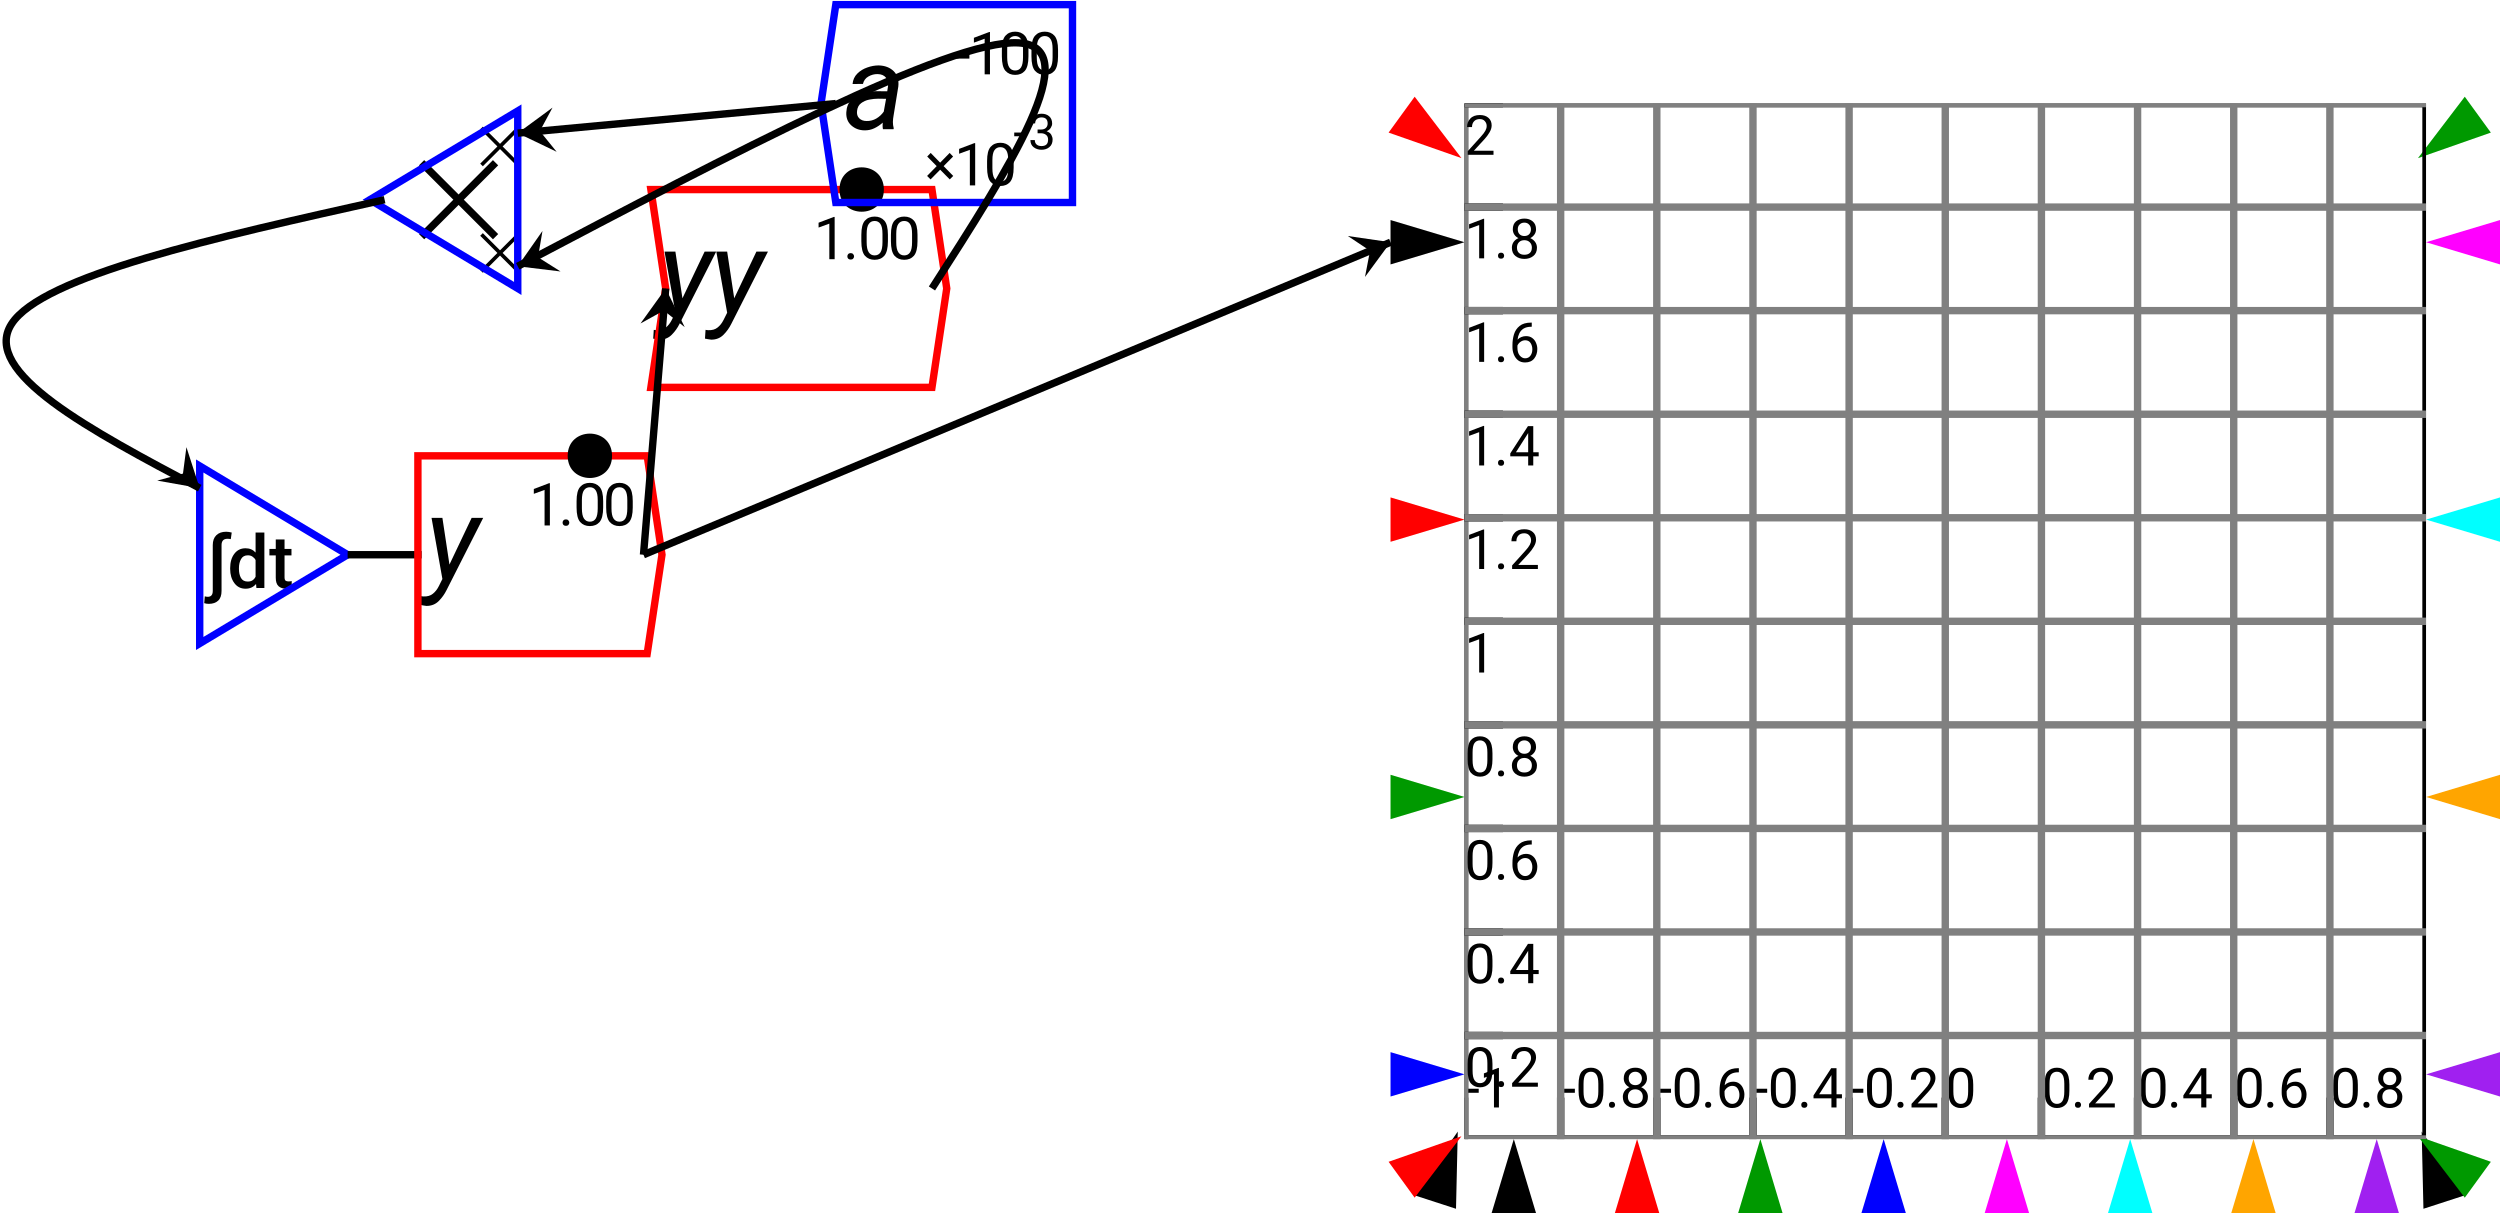 <?xml version="1.0" encoding="UTF-8"?>
<svg xmlns="http://www.w3.org/2000/svg" xmlns:xlink="http://www.w3.org/1999/xlink" width="338pt" height="164pt" viewBox="0 0 338 164" version="1.1">
<defs>
<g>
<symbol overflow="visible" id="glyph0-0">
<path style="stroke:none;" d="M 0.484 0 L 0.484 -7.109 L 3.953 -7.109 L 3.953 0 Z M 0.953 -6.844 L 2.203 -3.891 L 3.469 -6.844 Z M 2.344 -3.562 L 3.688 -0.406 L 3.688 -6.703 Z M 0.75 -6.641 L 0.75 -0.469 L 2.062 -3.562 Z M 0.953 -0.266 L 3.469 -0.266 L 2.203 -3.219 Z M 0.953 -0.266 "/>
</symbol>
<symbol overflow="visible" id="glyph0-1">
<path style="stroke:none;" d="M 1.953 0.391 C 1.953 0.984 1.801 1.422 1.5 1.703 C 1.195 1.992 0.773 2.141 0.234 2.141 C 0.004 2.141 -0.203 2.109 -0.391 2.047 L -0.312 1.125 C -0.176 1.164 -0.039 1.188 0.094 1.188 C 0.539 1.188 0.766 0.922 0.766 0.391 L 0.766 -5.797 C 0.766 -6.379 0.926 -6.828 1.25 -7.141 C 1.57 -7.453 2.016 -7.609 2.578 -7.609 C 2.703 -7.609 2.828 -7.598 2.953 -7.578 C 3.078 -7.555 3.203 -7.531 3.328 -7.5 L 3.203 -6.609 C 3.066 -6.641 2.914 -6.656 2.75 -6.656 C 2.219 -6.656 1.953 -6.367 1.953 -5.797 Z M 1.953 0.391 "/>
</symbol>
<symbol overflow="visible" id="glyph0-2">
<path style="stroke:none;" d="M 3.938 0 L 3.891 -0.547 C 3.535 -0.117 3.062 0.094 2.469 0.094 C 1.832 0.094 1.328 -0.16 0.953 -0.672 C 0.578 -1.18 0.391 -1.816 0.391 -2.578 L 0.391 -2.688 C 0.391 -3.488 0.578 -4.133 0.953 -4.625 C 1.328 -5.125 1.832 -5.375 2.469 -5.375 C 3.031 -5.375 3.484 -5.18 3.828 -4.797 L 3.828 -7.5 L 5.016 -7.5 L 5.016 0 Z M 1.578 -2.578 C 1.578 -2.109 1.664 -1.707 1.844 -1.375 C 2.031 -1.039 2.336 -0.875 2.766 -0.875 C 3.035 -0.875 3.254 -0.93 3.422 -1.047 C 3.598 -1.172 3.734 -1.332 3.828 -1.531 L 3.828 -3.781 C 3.734 -3.969 3.598 -4.117 3.422 -4.234 C 3.254 -4.359 3.039 -4.422 2.781 -4.422 C 2.352 -4.422 2.047 -4.25 1.859 -3.906 C 1.672 -3.57 1.578 -3.164 1.578 -2.688 Z M 1.578 -2.578 "/>
</symbol>
<symbol overflow="visible" id="glyph0-3">
<path style="stroke:none;" d="M 3.062 -0.016 C 2.969 0.016 2.859 0.039 2.734 0.062 C 2.609 0.082 2.457 0.094 2.281 0.094 C 1.883 0.094 1.555 -0.016 1.297 -0.234 C 1.035 -0.461 0.906 -0.848 0.906 -1.391 L 0.906 -4.406 L 0.047 -4.406 L 0.047 -5.281 L 0.906 -5.281 L 0.906 -6.562 L 2.094 -6.562 L 2.094 -5.281 L 3.031 -5.281 L 3.031 -4.406 L 2.094 -4.406 L 2.094 -1.453 C 2.094 -1.211 2.145 -1.055 2.25 -0.984 C 2.352 -0.922 2.484 -0.891 2.641 -0.891 C 2.723 -0.891 2.801 -0.895 2.875 -0.906 C 2.957 -0.914 3.02 -0.926 3.062 -0.938 Z M 3.062 -0.016 "/>
</symbol>
<symbol overflow="visible" id="glyph1-0">
<path style="stroke:none;" d="M 0.781 0 L 0.781 -11.375 L 6.312 -11.375 L 6.312 0 Z M 1.516 -10.953 L 3.531 -6.219 L 5.547 -10.953 Z M 3.75 -5.688 L 5.891 -0.656 L 5.891 -10.719 Z M 1.203 -10.625 L 1.203 -0.75 L 3.297 -5.688 Z M 1.516 -0.422 L 5.547 -0.422 L 3.531 -5.156 Z M 1.516 -0.422 "/>
</symbol>
<symbol overflow="visible" id="glyph1-1">
<path style="stroke:none;" d="M 2.875 1.312 C 2.602 1.863 2.25 2.359 1.812 2.797 C 1.375 3.234 0.82 3.453 0.156 3.453 C 0.008 3.441 -0.129 3.422 -0.266 3.391 C -0.41 3.367 -0.551 3.344 -0.688 3.312 L -0.609 2.125 C -0.547 2.133 -0.484 2.145 -0.422 2.156 C -0.359 2.164 -0.297 2.172 -0.234 2.172 C 0.285 2.191 0.703 2.07 1.016 1.812 C 1.336 1.562 1.609 1.219 1.828 0.781 L 2.312 -0.188 L 0.844 -8.453 L 2.312 -8.453 L 3.266 -2.141 L 6.266 -8.453 L 7.828 -8.453 Z M 2.875 1.312 "/>
</symbol>
<symbol overflow="visible" id="glyph2-0">
<path style="stroke:none;" d="M 0.391 0 L 0.391 -5.688 L 3.156 -5.688 L 3.156 0 Z M 0.766 -5.484 L 1.766 -3.109 L 2.766 -5.484 Z M 1.875 -2.844 L 2.953 -0.328 L 2.953 -5.359 Z M 0.609 -5.312 L 0.609 -0.375 L 1.656 -2.844 Z M 0.766 -0.219 L 2.766 -0.219 L 1.766 -2.578 Z M 0.766 -0.219 "/>
</symbol>
<symbol overflow="visible" id="glyph2-1">
<path style="stroke:none;" d=""/>
</symbol>
<symbol overflow="visible" id="glyph2-2">
<path style="stroke:none;" d="M 2.844 -5.719 L 2.844 0 L 2.125 0 L 2.125 -4.812 L 0.672 -4.281 L 0.672 -4.938 L 2.734 -5.719 Z M 2.844 -5.719 "/>
</symbol>
<symbol overflow="visible" id="glyph2-3">
<path style="stroke:none;" d="M 0.562 -0.391 C 0.562 -0.504 0.598 -0.602 0.672 -0.688 C 0.754 -0.781 0.867 -0.828 1.016 -0.828 C 1.16 -0.828 1.27 -0.781 1.344 -0.688 C 1.426 -0.602 1.469 -0.504 1.469 -0.391 C 1.469 -0.266 1.426 -0.16 1.344 -0.078 C 1.27 0.004 1.16 0.047 1.016 0.047 C 0.867 0.047 0.754 0.004 0.672 -0.078 C 0.598 -0.16 0.562 -0.266 0.562 -0.391 Z M 0.562 -0.391 "/>
</symbol>
<symbol overflow="visible" id="glyph2-4">
<path style="stroke:none;" d="M 4.047 -3.297 L 4.047 -2.438 C 4.047 -1.5 3.883 -0.844 3.562 -0.469 C 3.238 -0.102 2.801 0.078 2.25 0.078 C 1.707 0.078 1.27 -0.102 0.938 -0.469 C 0.613 -0.844 0.453 -1.5 0.453 -2.438 L 0.453 -3.297 C 0.453 -4.223 0.613 -4.863 0.938 -5.219 C 1.258 -5.582 1.695 -5.766 2.25 -5.766 C 2.801 -5.766 3.238 -5.582 3.562 -5.219 C 3.883 -4.863 4.047 -4.223 4.047 -3.297 Z M 3.312 -2.312 L 3.312 -3.422 C 3.312 -4.055 3.219 -4.504 3.031 -4.766 C 2.852 -5.035 2.594 -5.172 2.25 -5.172 C 1.906 -5.172 1.641 -5.035 1.453 -4.766 C 1.266 -4.504 1.172 -4.055 1.172 -3.422 L 1.172 -2.312 C 1.172 -1.676 1.266 -1.219 1.453 -0.938 C 1.641 -0.656 1.906 -0.516 2.25 -0.516 C 2.602 -0.516 2.867 -0.656 3.047 -0.938 C 3.223 -1.219 3.312 -1.676 3.312 -2.312 Z M 3.312 -2.312 "/>
</symbol>
<symbol overflow="visible" id="glyph3-0">
<path style="stroke:none;" d="M 0.781 0 L 0.781 -11.375 L 6.312 -11.375 L 6.312 0 Z M 1.516 -10.953 L 3.531 -6.219 L 5.547 -10.953 Z M 3.75 -5.688 L 5.891 -0.656 L 5.891 -10.719 Z M 1.203 -10.625 L 1.203 -0.75 L 3.297 -5.688 Z M 1.516 -0.422 L 5.547 -0.422 L 3.531 -5.156 Z M 1.516 -0.422 "/>
</symbol>
<symbol overflow="visible" id="glyph3-1">
<path style="stroke:none;" d="M 5.375 0 C 5.344 -0.156 5.328 -0.305 5.328 -0.453 C 5.328 -0.598 5.332 -0.742 5.344 -0.891 C 5 -0.578 4.617 -0.32 4.203 -0.125 C 3.797 0.07 3.352 0.164 2.875 0.156 C 2.176 0.145 1.582 -0.078 1.094 -0.516 C 0.602 -0.961 0.379 -1.555 0.422 -2.297 C 0.461 -3.004 0.691 -3.566 1.109 -3.984 C 1.523 -4.398 2.035 -4.695 2.641 -4.875 C 3.254 -5.051 3.867 -5.141 4.484 -5.141 L 5.953 -5.125 L 6.062 -5.812 C 6.113 -6.301 6.016 -6.691 5.766 -6.984 C 5.523 -7.285 5.156 -7.441 4.656 -7.453 C 4.219 -7.461 3.801 -7.352 3.406 -7.125 C 3.02 -6.906 2.773 -6.57 2.672 -6.125 L 1.266 -6.109 C 1.316 -6.672 1.531 -7.141 1.906 -7.516 C 2.281 -7.891 2.727 -8.164 3.25 -8.344 C 3.77 -8.531 4.285 -8.625 4.797 -8.625 C 5.641 -8.602 6.316 -8.344 6.828 -7.844 C 7.336 -7.344 7.547 -6.656 7.453 -5.781 L 6.812 -1.844 C 6.758 -1.562 6.727 -1.273 6.719 -0.984 C 6.719 -0.691 6.754 -0.41 6.828 -0.141 L 6.812 0 Z M 3.156 -1.109 C 3.633 -1.098 4.07 -1.207 4.469 -1.438 C 4.875 -1.676 5.211 -1.988 5.484 -2.375 L 5.797 -4.109 L 4.719 -4.125 C 4.344 -4.125 3.941 -4.082 3.516 -4 C 3.098 -3.914 2.734 -3.754 2.422 -3.516 C 2.109 -3.285 1.926 -2.941 1.875 -2.484 C 1.82 -2.066 1.914 -1.734 2.156 -1.484 C 2.406 -1.234 2.738 -1.109 3.156 -1.109 Z M 3.156 -1.109 "/>
</symbol>
<symbol overflow="visible" id="glyph4-0">
<path style="stroke:none;" d="M 0.391 0 L 0.391 -5.688 L 3.156 -5.688 L 3.156 0 Z M 0.766 -5.484 L 1.766 -3.109 L 2.766 -5.484 Z M 1.875 -2.844 L 2.953 -0.328 L 2.953 -5.359 Z M 0.609 -5.312 L 0.609 -0.375 L 1.656 -2.844 Z M 0.766 -0.219 L 2.766 -0.219 L 1.766 -2.578 Z M 0.766 -0.219 "/>
</symbol>
<symbol overflow="visible" id="glyph4-1">
<path style="stroke:none;" d=""/>
</symbol>
<symbol overflow="visible" id="glyph4-2">
<path style="stroke:none;" d="M 2.062 -2.719 L 2.062 -2.125 L 0.156 -2.125 L 0.156 -2.719 Z M 2.062 -2.719 "/>
</symbol>
<symbol overflow="visible" id="glyph4-3">
<path style="stroke:none;" d="M 2.844 -5.719 L 2.844 0 L 2.125 0 L 2.125 -4.812 L 0.672 -4.281 L 0.672 -4.938 L 2.734 -5.719 Z M 2.844 -5.719 "/>
</symbol>
<symbol overflow="visible" id="glyph4-4">
<path style="stroke:none;" d="M 4.047 -3.297 L 4.047 -2.438 C 4.047 -1.5 3.883 -0.844 3.562 -0.469 C 3.238 -0.102 2.801 0.078 2.25 0.078 C 1.707 0.078 1.27 -0.102 0.938 -0.469 C 0.613 -0.844 0.453 -1.5 0.453 -2.438 L 0.453 -3.297 C 0.453 -4.223 0.613 -4.863 0.938 -5.219 C 1.258 -5.582 1.695 -5.766 2.25 -5.766 C 2.801 -5.766 3.238 -5.582 3.562 -5.219 C 3.883 -4.863 4.047 -4.223 4.047 -3.297 Z M 3.312 -2.312 L 3.312 -3.422 C 3.312 -4.055 3.219 -4.504 3.031 -4.766 C 2.852 -5.035 2.594 -5.172 2.25 -5.172 C 1.906 -5.172 1.641 -5.035 1.453 -4.766 C 1.266 -4.504 1.172 -4.055 1.172 -3.422 L 1.172 -2.312 C 1.172 -1.676 1.266 -1.219 1.453 -0.938 C 1.641 -0.656 1.906 -0.516 2.25 -0.516 C 2.602 -0.516 2.867 -0.656 3.047 -0.938 C 3.223 -1.219 3.312 -1.676 3.312 -2.312 Z M 3.312 -2.312 "/>
</symbol>
<symbol overflow="visible" id="glyph4-5">
<path style="stroke:none;" d="M 3.875 -1.281 L 3.406 -0.812 L 2.109 -2.125 L 0.812 -0.812 L 0.344 -1.281 L 1.641 -2.609 L 0.359 -3.906 L 0.828 -4.391 L 2.109 -3.078 L 3.391 -4.391 L 3.859 -3.906 L 2.578 -2.609 Z M 3.875 -1.281 "/>
</symbol>
<symbol overflow="visible" id="glyph5-0">
<path style="stroke:none;" d="M 0.328 0 L 0.328 -4.75 L 2.625 -4.75 L 2.625 0 Z M 0.625 -4.562 L 1.469 -2.594 L 2.312 -4.562 Z M 1.562 -2.375 L 2.453 -0.281 L 2.453 -4.469 Z M 0.5 -4.438 L 0.5 -0.312 L 1.375 -2.375 Z M 0.625 -0.172 L 2.312 -0.172 L 1.469 -2.156 Z M 0.625 -0.172 "/>
</symbol>
<symbol overflow="visible" id="glyph5-1">
<path style="stroke:none;" d="M 1.719 -2.266 L 1.719 -1.766 L 0.125 -1.766 L 0.125 -2.266 Z M 1.719 -2.266 "/>
</symbol>
<symbol overflow="visible" id="glyph5-2">
<path style="stroke:none;" d="M 1.703 -2.172 L 1.281 -2.172 L 1.281 -2.672 L 1.703 -2.672 C 2.016 -2.672 2.25 -2.742 2.406 -2.891 C 2.562 -3.047 2.641 -3.242 2.641 -3.484 C 2.641 -4.035 2.363 -4.312 1.812 -4.312 C 1.551 -4.312 1.344 -4.238 1.188 -4.094 C 1.031 -3.945 0.953 -3.75 0.953 -3.5 L 0.344 -3.5 C 0.344 -3.863 0.477 -4.172 0.75 -4.422 C 1.02 -4.68 1.375 -4.812 1.812 -4.812 C 2.238 -4.812 2.582 -4.695 2.844 -4.469 C 3.113 -4.238 3.25 -3.906 3.25 -3.469 C 3.25 -3.289 3.188 -3.102 3.062 -2.906 C 2.945 -2.707 2.758 -2.551 2.5 -2.438 C 2.812 -2.332 3.023 -2.172 3.141 -1.953 C 3.254 -1.742 3.312 -1.535 3.312 -1.328 C 3.312 -0.879 3.164 -0.535 2.875 -0.297 C 2.594 -0.055 2.238 0.062 1.812 0.062 C 1.406 0.062 1.051 -0.051 0.75 -0.281 C 0.457 -0.508 0.312 -0.832 0.312 -1.25 L 0.906 -1.25 C 0.906 -1 0.984 -0.801 1.141 -0.656 C 1.305 -0.508 1.531 -0.438 1.812 -0.438 C 2.094 -0.438 2.312 -0.504 2.469 -0.641 C 2.625 -0.785 2.703 -1.008 2.703 -1.312 C 2.703 -1.602 2.609 -1.816 2.422 -1.953 C 2.242 -2.098 2.004 -2.172 1.703 -2.172 Z M 1.703 -2.172 "/>
</symbol>
<symbol overflow="visible" id="glyph6-0">
<path style="stroke:none;" d="M 0.359 0 L 0.359 -5.312 L 2.953 -5.312 L 2.953 0 Z M 0.703 -5.109 L 1.641 -2.906 L 2.578 -5.109 Z M 1.75 -2.656 L 2.75 -0.312 L 2.75 -5 Z M 0.562 -4.953 L 0.562 -0.344 L 1.531 -2.656 Z M 0.703 -0.203 L 2.578 -0.203 L 1.641 -2.406 Z M 0.703 -0.203 "/>
</symbol>
<symbol overflow="visible" id="glyph6-1">
<path style="stroke:none;" d="M 1.922 -2.531 L 1.922 -1.984 L 0.141 -1.984 L 0.141 -2.531 Z M 1.922 -2.531 "/>
</symbol>
<symbol overflow="visible" id="glyph6-2">
<path style="stroke:none;" d="M 2.656 -5.344 L 2.656 0 L 1.984 0 L 1.984 -4.5 L 0.625 -4 L 0.625 -4.609 L 2.547 -5.344 Z M 2.656 -5.344 "/>
</symbol>
<symbol overflow="visible" id="glyph6-3">
<path style="stroke:none;" d="M 3.781 -3.078 L 3.781 -2.266 C 3.781 -1.398 3.629 -0.789 3.328 -0.438 C 3.023 -0.094 2.613 0.078 2.094 0.078 C 1.594 0.078 1.188 -0.094 0.875 -0.438 C 0.57 -0.789 0.422 -1.398 0.422 -2.266 L 0.422 -3.078 C 0.422 -3.941 0.57 -4.539 0.875 -4.875 C 1.176 -5.207 1.582 -5.375 2.094 -5.375 C 2.602 -5.375 3.008 -5.207 3.312 -4.875 C 3.625 -4.539 3.781 -3.941 3.781 -3.078 Z M 3.094 -2.156 L 3.094 -3.188 C 3.094 -3.789 3.004 -4.211 2.828 -4.453 C 2.66 -4.703 2.414 -4.828 2.094 -4.828 C 1.77 -4.828 1.52 -4.703 1.344 -4.453 C 1.176 -4.211 1.094 -3.789 1.094 -3.188 L 1.094 -2.156 C 1.094 -1.562 1.18 -1.133 1.359 -0.875 C 1.535 -0.613 1.781 -0.484 2.094 -0.484 C 2.426 -0.484 2.676 -0.613 2.844 -0.875 C 3.008 -1.133 3.094 -1.562 3.094 -2.156 Z M 3.094 -2.156 "/>
</symbol>
<symbol overflow="visible" id="glyph6-4">
<path style="stroke:none;" d="M 0.531 -0.359 C 0.531 -0.473 0.562 -0.566 0.625 -0.641 C 0.695 -0.723 0.801 -0.766 0.938 -0.766 C 1.082 -0.766 1.188 -0.723 1.25 -0.641 C 1.32 -0.566 1.359 -0.473 1.359 -0.359 C 1.359 -0.242 1.32 -0.145 1.25 -0.062 C 1.188 0.008 1.082 0.047 0.938 0.047 C 0.801 0.047 0.695 0.008 0.625 -0.062 C 0.562 -0.145 0.531 -0.242 0.531 -0.359 Z M 0.531 -0.359 "/>
</symbol>
<symbol overflow="visible" id="glyph6-5">
<path style="stroke:none;" d="M 3.797 -1.438 C 3.797 -0.945 3.629 -0.57 3.297 -0.312 C 2.973 -0.051 2.57 0.078 2.094 0.078 C 1.625 0.078 1.223 -0.051 0.891 -0.312 C 0.566 -0.57 0.406 -0.945 0.406 -1.438 C 0.406 -1.727 0.484 -1.988 0.641 -2.219 C 0.805 -2.445 1.023 -2.617 1.297 -2.734 C 1.055 -2.848 0.867 -3.008 0.734 -3.219 C 0.598 -3.426 0.531 -3.66 0.531 -3.922 C 0.531 -4.391 0.676 -4.75 0.969 -5 C 1.27 -5.25 1.645 -5.375 2.094 -5.375 C 2.551 -5.375 2.926 -5.25 3.219 -5 C 3.52 -4.75 3.672 -4.391 3.672 -3.922 C 3.672 -3.66 3.598 -3.426 3.453 -3.219 C 3.305 -3.008 3.117 -2.848 2.891 -2.734 C 3.16 -2.617 3.379 -2.445 3.547 -2.219 C 3.711 -1.988 3.797 -1.727 3.797 -1.438 Z M 2.984 -3.922 C 2.984 -4.18 2.898 -4.395 2.734 -4.562 C 2.578 -4.738 2.363 -4.828 2.094 -4.828 C 1.832 -4.828 1.617 -4.742 1.453 -4.578 C 1.285 -4.422 1.203 -4.203 1.203 -3.922 C 1.203 -3.641 1.285 -3.414 1.453 -3.25 C 1.617 -3.094 1.832 -3.016 2.094 -3.016 C 2.363 -3.016 2.578 -3.094 2.734 -3.25 C 2.898 -3.414 2.984 -3.641 2.984 -3.922 Z M 3.109 -1.453 C 3.109 -1.742 3.016 -1.984 2.828 -2.172 C 2.641 -2.359 2.395 -2.453 2.094 -2.453 C 1.781 -2.453 1.535 -2.359 1.359 -2.172 C 1.18 -1.984 1.094 -1.742 1.094 -1.453 C 1.094 -1.141 1.18 -0.898 1.359 -0.734 C 1.535 -0.566 1.781 -0.484 2.094 -0.484 C 2.414 -0.484 2.664 -0.566 2.844 -0.734 C 3.02 -0.898 3.109 -1.141 3.109 -1.453 Z M 3.109 -1.453 "/>
</symbol>
<symbol overflow="visible" id="glyph6-6">
<path style="stroke:none;" d="M 3.844 -1.734 C 3.844 -1.234 3.703 -0.805 3.422 -0.453 C 3.141 -0.098 2.727 0.078 2.188 0.078 C 1.812 0.078 1.492 -0.02 1.234 -0.219 C 0.984 -0.426 0.797 -0.688 0.672 -1 C 0.547 -1.312 0.484 -1.633 0.484 -1.969 L 0.484 -2.281 C 0.484 -2.781 0.551 -3.258 0.688 -3.719 C 0.832 -4.188 1.086 -4.566 1.453 -4.859 C 1.816 -5.16 2.344 -5.312 3.031 -5.312 L 3.094 -5.312 L 3.094 -4.75 L 3.031 -4.75 C 2.602 -4.75 2.254 -4.664 1.984 -4.5 C 1.723 -4.332 1.531 -4.113 1.406 -3.844 C 1.281 -3.582 1.203 -3.301 1.172 -3 C 1.316 -3.164 1.488 -3.285 1.688 -3.359 C 1.883 -3.441 2.094 -3.484 2.312 -3.484 C 2.664 -3.484 2.953 -3.395 3.172 -3.219 C 3.398 -3.051 3.566 -2.832 3.672 -2.562 C 3.785 -2.301 3.844 -2.023 3.844 -1.734 Z M 1.156 -1.938 C 1.156 -1.469 1.258 -1.109 1.469 -0.859 C 1.688 -0.609 1.926 -0.484 2.188 -0.484 C 2.5 -0.484 2.738 -0.598 2.906 -0.828 C 3.082 -1.055 3.172 -1.348 3.172 -1.703 C 3.172 -2.016 3.094 -2.297 2.938 -2.547 C 2.781 -2.797 2.535 -2.922 2.203 -2.922 C 1.973 -2.922 1.758 -2.848 1.562 -2.703 C 1.375 -2.566 1.238 -2.398 1.156 -2.203 Z M 1.156 -1.938 "/>
</symbol>
<symbol overflow="visible" id="glyph6-7">
<path style="stroke:none;" d="M 0.188 -1.625 L 2.578 -5.312 L 3.297 -5.312 L 3.297 -1.781 L 4.031 -1.781 L 4.031 -1.234 L 3.297 -1.234 L 3.297 0 L 2.609 0 L 2.609 -1.234 L 0.188 -1.234 Z M 0.953 -1.781 L 2.609 -1.781 L 2.609 -4.391 L 2.531 -4.25 Z M 0.953 -1.781 "/>
</symbol>
<symbol overflow="visible" id="glyph6-8">
<path style="stroke:none;" d="M 3.922 -0.547 L 3.922 0 L 0.438 0 L 0.438 -0.484 L 2.188 -2.422 C 2.508 -2.773 2.723 -3.055 2.828 -3.266 C 2.941 -3.473 3 -3.68 3 -3.891 C 3 -4.148 2.914 -4.367 2.75 -4.547 C 2.594 -4.734 2.367 -4.828 2.078 -4.828 C 1.723 -4.828 1.457 -4.723 1.281 -4.516 C 1.102 -4.316 1.016 -4.062 1.016 -3.75 L 0.344 -3.75 C 0.344 -4.195 0.488 -4.578 0.781 -4.891 C 1.07 -5.211 1.504 -5.375 2.078 -5.375 C 2.578 -5.375 2.969 -5.242 3.25 -4.984 C 3.531 -4.734 3.672 -4.395 3.672 -3.969 C 3.672 -3.656 3.57 -3.336 3.375 -3.016 C 3.188 -2.691 2.957 -2.383 2.688 -2.094 L 1.266 -0.547 Z M 3.922 -0.547 "/>
</symbol>
</g>
<clipPath id="clip1">
  <path d="M 198 14 L 328 14 L 328 154 L 198 154 Z M 198 14 "/>
</clipPath>
<clipPath id="clip2">
  <path d="M 198 147 L 199 147 L 199 154 L 198 154 Z M 198 147 "/>
</clipPath>
<clipPath id="clip3">
  <path d="M 198 14 L 199 14 L 199 154 L 198 154 Z M 198 14 "/>
</clipPath>
<clipPath id="clip4">
  <path d="M 210 147 L 212 147 L 212 154 L 210 154 Z M 210 147 "/>
</clipPath>
<clipPath id="clip5">
  <path d="M 198 14 L 199 14 L 199 154 L 198 154 Z M 198 14 "/>
</clipPath>
<clipPath id="clip6">
  <path d="M 210 14 L 212 14 L 212 154 L 210 154 Z M 210 14 "/>
</clipPath>
<clipPath id="clip7">
  <path d="M 223 147 L 225 147 L 225 154 L 223 154 Z M 223 147 "/>
</clipPath>
<clipPath id="clip8">
  <path d="M 223 14 L 225 14 L 225 154 L 223 154 Z M 223 14 "/>
</clipPath>
<clipPath id="clip9">
  <path d="M 236 147 L 238 147 L 238 154 L 236 154 Z M 236 147 "/>
</clipPath>
<clipPath id="clip10">
  <path d="M 236 14 L 238 14 L 238 154 L 236 154 Z M 236 14 "/>
</clipPath>
<clipPath id="clip11">
  <path d="M 249 147 L 251 147 L 251 154 L 249 154 Z M 249 147 "/>
</clipPath>
<clipPath id="clip12">
  <path d="M 249 14 L 251 14 L 251 154 L 249 154 Z M 249 14 "/>
</clipPath>
<clipPath id="clip13">
  <path d="M 262 147 L 264 147 L 264 154 L 262 154 Z M 262 147 "/>
</clipPath>
<clipPath id="clip14">
  <path d="M 262 14 L 264 14 L 264 154 L 262 154 Z M 262 14 "/>
</clipPath>
<clipPath id="clip15">
  <path d="M 275 147 L 277 147 L 277 154 L 275 154 Z M 275 147 "/>
</clipPath>
<clipPath id="clip16">
  <path d="M 275 14 L 277 14 L 277 154 L 275 154 Z M 275 14 "/>
</clipPath>
<clipPath id="clip17">
  <path d="M 288 147 L 290 147 L 290 154 L 288 154 Z M 288 147 "/>
</clipPath>
<clipPath id="clip18">
  <path d="M 288 14 L 290 14 L 290 154 L 288 154 Z M 288 14 "/>
</clipPath>
<clipPath id="clip19">
  <path d="M 301 147 L 303 147 L 303 154 L 301 154 Z M 301 147 "/>
</clipPath>
<clipPath id="clip20">
  <path d="M 301 14 L 303 14 L 303 154 L 301 154 Z M 301 14 "/>
</clipPath>
<clipPath id="clip21">
  <path d="M 314 147 L 316 147 L 316 154 L 314 154 Z M 314 147 "/>
</clipPath>
<clipPath id="clip22">
  <path d="M 314 14 L 316 14 L 316 154 L 314 154 Z M 314 14 "/>
</clipPath>
<clipPath id="clip23">
  <path d="M 198 139 L 204 139 L 204 141 L 198 141 Z M 198 139 "/>
</clipPath>
<clipPath id="clip24">
  <path d="M 198 153 L 328 153 L 328 154 L 198 154 Z M 198 153 "/>
</clipPath>
<clipPath id="clip25">
  <path d="M 198 139 L 328 139 L 328 141 L 198 141 Z M 198 139 "/>
</clipPath>
<clipPath id="clip26">
  <path d="M 198 125 L 204 125 L 204 127 L 198 127 Z M 198 125 "/>
</clipPath>
<clipPath id="clip27">
  <path d="M 198 125 L 328 125 L 328 127 L 198 127 Z M 198 125 "/>
</clipPath>
<clipPath id="clip28">
  <path d="M 198 111 L 204 111 L 204 113 L 198 113 Z M 198 111 "/>
</clipPath>
<clipPath id="clip29">
  <path d="M 198 111 L 328 111 L 328 113 L 198 113 Z M 198 111 "/>
</clipPath>
<clipPath id="clip30">
  <path d="M 198 97 L 204 97 L 204 99 L 198 99 Z M 198 97 "/>
</clipPath>
<clipPath id="clip31">
  <path d="M 198 97 L 328 97 L 328 99 L 198 99 Z M 198 97 "/>
</clipPath>
<clipPath id="clip32">
  <path d="M 198 83 L 204 83 L 204 85 L 198 85 Z M 198 83 "/>
</clipPath>
<clipPath id="clip33">
  <path d="M 198 83 L 328 83 L 328 85 L 198 85 Z M 198 83 "/>
</clipPath>
<clipPath id="clip34">
  <path d="M 198 69 L 204 69 L 204 71 L 198 71 Z M 198 69 "/>
</clipPath>
<clipPath id="clip35">
  <path d="M 198 69 L 328 69 L 328 71 L 198 71 Z M 198 69 "/>
</clipPath>
<clipPath id="clip36">
  <path d="M 198 55 L 204 55 L 204 57 L 198 57 Z M 198 55 "/>
</clipPath>
<clipPath id="clip37">
  <path d="M 198 55 L 328 55 L 328 57 L 198 57 Z M 198 55 "/>
</clipPath>
<clipPath id="clip38">
  <path d="M 198 41 L 204 41 L 204 43 L 198 43 Z M 198 41 "/>
</clipPath>
<clipPath id="clip39">
  <path d="M 198 41 L 328 41 L 328 43 L 198 43 Z M 198 41 "/>
</clipPath>
<clipPath id="clip40">
  <path d="M 198 27 L 204 27 L 204 29 L 198 29 Z M 198 27 "/>
</clipPath>
<clipPath id="clip41">
  <path d="M 198 27 L 328 27 L 328 29 L 198 29 Z M 198 27 "/>
</clipPath>
<clipPath id="clip42">
  <path d="M 198 14 L 204 14 L 204 15 L 198 15 Z M 198 14 "/>
</clipPath>
<clipPath id="clip43">
  <path d="M 198 14 L 328 14 L 328 15 L 198 15 Z M 198 14 "/>
</clipPath>
</defs>
<g id="surface70">
<g style="fill:rgb(0%,0%,0%);fill-opacity:1;">
  <use xlink:href="#glyph0-1" x="28" y="79.5"/>
</g>
<g style="fill:rgb(0%,0%,0%);fill-opacity:1;">
  <use xlink:href="#glyph0-2" x="30.727" y="79.5"/>
  <use xlink:href="#glyph0-3" x="36.376" y="79.5"/>
</g>
<path style="fill:none;stroke-width:1;stroke-linecap:butt;stroke-linejoin:miter;stroke:rgb(0%,0%,100%);stroke-opacity:1;stroke-miterlimit:10;" d="M -8 12 L -8 -12 L 12 0 Z M -8 12 " transform="matrix(1,0,0,1,35,75)"/>
<path style="fill:none;stroke-width:1;stroke-linecap:butt;stroke-linejoin:miter;stroke:rgb(0%,0%,0%);stroke-opacity:1;stroke-miterlimit:10;" d="M 12 0 L 22 0 " transform="matrix(1,0,0,1,35,75)"/>
<g style="fill:rgb(0%,0%,0%);fill-opacity:1;">
  <use xlink:href="#glyph1-1" x="57.5" y="78.469"/>
</g>
<g style="fill:rgb(0%,0%,0%);fill-opacity:1;">
  <use xlink:href="#glyph2-1" x="69.5" y="71.047"/>
  <use xlink:href="#glyph2-2" x="71.5" y="71.047"/>
  <use xlink:href="#glyph2-3" x="75.5" y="71.047"/>
  <use xlink:href="#glyph2-4" x="77.5" y="71.047"/>
  <use xlink:href="#glyph2-4" x="81.5" y="71.047"/>
</g>
<path style="fill:none;stroke-width:1;stroke-linecap:butt;stroke-linejoin:miter;stroke:rgb(100%,0%,0%);stroke-opacity:1;stroke-miterlimit:10;" d="M -15.5 -13.375 L -15.5 13.375 L 15.5 13.375 L 17.5 0 L 15.5 -13.375 Z M -15.5 -13.375 " transform="matrix(1,0,0,1,72,75)"/>
<path style=" stroke:none;fill-rule:nonzero;fill:rgb(0%,0%,0%);fill-opacity:1;" d="M 82.75 61.625 C 82.75 65.625 76.75 65.625 76.75 61.625 C 76.75 57.625 82.75 57.625 82.75 61.625 "/>
<path style="fill:none;stroke-width:1;stroke-linecap:butt;stroke-linejoin:miter;stroke:rgb(0%,0%,0%);stroke-opacity:1;stroke-miterlimit:10;" d="M -5 -5 L 5 5 M -5 5 L 5 -5 " transform="matrix(1,0,0,1,62,27)"/>
<path style="fill:none;stroke-width:1;stroke-linecap:butt;stroke-linejoin:miter;stroke:rgb(0%,0%,0%);stroke-opacity:1;stroke-miterlimit:10;" d="M -4.997 -5.002 L 5.003 4.998 M -4.997 4.998 L 5.003 -5.002 " transform="matrix(0.5,0,0,0.5,67.6,34.2)"/>
<path style="fill:none;stroke-width:1;stroke-linecap:butt;stroke-linejoin:miter;stroke:rgb(0%,0%,0%);stroke-opacity:1;stroke-miterlimit:10;" d="M -4.997 -4.998 L 5.003 5.002 M -4.997 5.002 L 5.003 -4.998 " transform="matrix(0.5,0,0,0.5,67.6,19.8)"/>
<path style="fill:none;stroke-width:1;stroke-linecap:butt;stroke-linejoin:miter;stroke:rgb(0%,0%,100%);stroke-opacity:1;stroke-miterlimit:10;" d="M -8 12 L -8 -12 L 12 0 Z M -8 12 " transform="matrix(-1,0,-0,-1,62,27)"/>
<g style="fill:rgb(0%,0%,0%);fill-opacity:1;">
  <use xlink:href="#glyph1-1" x="89" y="42.469"/>
  <use xlink:href="#glyph1-1" x="96" y="42.469"/>
</g>
<g style="fill:rgb(0%,0%,0%);fill-opacity:1;">
  <use xlink:href="#glyph2-1" x="108" y="35.047"/>
  <use xlink:href="#glyph2-2" x="110" y="35.047"/>
  <use xlink:href="#glyph2-3" x="114" y="35.047"/>
  <use xlink:href="#glyph2-4" x="116" y="35.047"/>
  <use xlink:href="#glyph2-4" x="120" y="35.047"/>
</g>
<path style="fill:none;stroke-width:1;stroke-linecap:butt;stroke-linejoin:miter;stroke:rgb(100%,0%,0%);stroke-opacity:1;stroke-miterlimit:10;" d="M -19 -13.375 L -17 0 L -19 13.375 L 19 13.375 L 21 0 L 19 -13.375 Z M -19 -13.375 " transform="matrix(1,0,0,1,107,39)"/>
<path style=" stroke:none;fill-rule:nonzero;fill:rgb(0%,0%,0%);fill-opacity:1;" d="M 119.5 25.625 C 119.5 29.625 113.5 29.625 113.5 25.625 C 113.5 21.625 119.5 21.625 119.5 25.625 "/>
<g style="fill:rgb(0%,0%,0%);fill-opacity:1;">
  <use xlink:href="#glyph3-1" x="114" y="17.469"/>
</g>
<g style="fill:rgb(0%,0%,0%);fill-opacity:1;">
  <use xlink:href="#glyph4-1" x="127" y="10.047"/>
  <use xlink:href="#glyph4-2" x="129" y="10.047"/>
  <use xlink:href="#glyph4-3" x="131" y="10.047"/>
  <use xlink:href="#glyph4-4" x="135" y="10.047"/>
  <use xlink:href="#glyph4-4" x="139" y="10.047"/>
</g>
<g style="fill:rgb(0%,0%,0%);fill-opacity:1;">
  <use xlink:href="#glyph4-5" x="125" y="25.068"/>
</g>
<g style="fill:rgb(0%,0%,0%);fill-opacity:1;">
  <use xlink:href="#glyph4-3" x="129" y="25.068"/>
  <use xlink:href="#glyph4-4" x="133" y="25.068"/>
</g>
<g style="fill:rgb(0%,0%,0%);fill-opacity:1;">
  <use xlink:href="#glyph5-1" x="137" y="20.186"/>
  <use xlink:href="#glyph5-2" x="139" y="20.186"/>
</g>
<path style="fill:none;stroke-width:1;stroke-linecap:butt;stroke-linejoin:miter;stroke:rgb(0%,0%,100%);stroke-opacity:1;stroke-miterlimit:10;" d="M -16 -13.375 L -16 13.375 L 16 13.375 L 18 0 L 16 -13.375 Z M -16 -13.375 " transform="matrix(-1,0,-0,-1,129,14)"/>
<path style=" stroke:none;fill-rule:nonzero;fill:rgb(0%,0%,0%);fill-opacity:1;" d="M 197.09 152.988 L 191.148 161.574 L 196.852 163.426 "/>
<path style=" stroke:none;fill-rule:nonzero;fill:rgb(0%,0%,0%);fill-opacity:1;" d="M 327.41 152.988 L 327.648 163.426 L 333.352 161.574 "/>
<path style=" stroke:none;fill-rule:nonzero;fill:rgb(100%,0%,0%);fill-opacity:1;" d="M 197.59 153.621 L 187.738 157.074 L 191.262 161.926 "/>
<path style=" stroke:none;fill-rule:nonzero;fill:rgb(100%,0%,0%);fill-opacity:1;" d="M 197.59 21.379 L 191.262 13.074 L 187.738 17.926 "/>
<path style=" stroke:none;fill-rule:nonzero;fill:rgb(0%,60%,0%);fill-opacity:1;" d="M 326.91 153.621 L 333.238 161.926 L 336.762 157.074 "/>
<path style=" stroke:none;fill-rule:nonzero;fill:rgb(0%,60%,0%);fill-opacity:1;" d="M 326.91 21.379 L 336.762 17.926 L 333.238 13.074 "/>
<path style=" stroke:none;fill-rule:nonzero;fill:rgb(0%,0%,0%);fill-opacity:1;" d="M 198 32.75 L 188 29.75 L 188 35.75 "/>
<path style=" stroke:none;fill-rule:nonzero;fill:rgb(100%,0%,0%);fill-opacity:1;" d="M 198 70.25 L 188 67.25 L 188 73.25 "/>
<path style=" stroke:none;fill-rule:nonzero;fill:rgb(0%,60%,0%);fill-opacity:1;" d="M 198 107.75 L 188 104.75 L 188 110.75 "/>
<path style=" stroke:none;fill-rule:nonzero;fill:rgb(0%,0%,100%);fill-opacity:1;" d="M 198 145.25 L 188 142.25 L 188 148.25 "/>
<path style=" stroke:none;fill-rule:nonzero;fill:rgb(100%,0%,100%);fill-opacity:1;" d="M 328 32.75 L 338 35.75 L 338 29.75 "/>
<path style=" stroke:none;fill-rule:nonzero;fill:rgb(0%,100%,100%);fill-opacity:1;" d="M 328 70.25 L 338 73.25 L 338 67.25 "/>
<path style=" stroke:none;fill-rule:nonzero;fill:rgb(100%,64.7%,0%);fill-opacity:1;" d="M 328 107.75 L 338 110.75 L 338 104.75 "/>
<path style=" stroke:none;fill-rule:nonzero;fill:rgb(62.7%,12.5%,94.1%);fill-opacity:1;" d="M 328 145.25 L 338 148.25 L 338 142.25 "/>
<path style=" stroke:none;fill-rule:nonzero;fill:rgb(0%,0%,0%);fill-opacity:1;" d="M 204.668 154 L 201.668 164 L 207.668 164 "/>
<path style=" stroke:none;fill-rule:nonzero;fill:rgb(100%,0%,0%);fill-opacity:1;" d="M 221.332 154 L 218.332 164 L 224.332 164 "/>
<path style=" stroke:none;fill-rule:nonzero;fill:rgb(0%,60%,0%);fill-opacity:1;" d="M 238 154 L 235 164 L 241 164 "/>
<path style=" stroke:none;fill-rule:nonzero;fill:rgb(0%,0%,100%);fill-opacity:1;" d="M 254.668 154 L 251.668 164 L 257.668 164 "/>
<path style=" stroke:none;fill-rule:nonzero;fill:rgb(100%,0%,100%);fill-opacity:1;" d="M 271.332 154 L 268.332 164 L 274.332 164 "/>
<path style=" stroke:none;fill-rule:nonzero;fill:rgb(0%,100%,100%);fill-opacity:1;" d="M 288 154 L 285 164 L 291 164 "/>
<path style=" stroke:none;fill-rule:nonzero;fill:rgb(100%,64.7%,0%);fill-opacity:1;" d="M 304.668 154 L 301.668 164 L 307.668 164 "/>
<path style=" stroke:none;fill-rule:nonzero;fill:rgb(62.7%,12.5%,94.1%);fill-opacity:1;" d="M 321.332 154 L 318.332 164 L 324.332 164 "/>
<g clip-path="url(#clip1)" clip-rule="nonzero">
<path style="fill:none;stroke-width:1;stroke-linecap:butt;stroke-linejoin:miter;stroke:rgb(0%,0%,0%);stroke-opacity:1;stroke-miterlimit:10;" d="M 212 142 L 342 142 L 342 2 L 212 2 Z M 212 142 " transform="matrix(1,0,0,1,-14,12)"/>
</g>
<g clip-path="url(#clip2)" clip-rule="nonzero">
<path style="fill:none;stroke-width:1;stroke-linecap:butt;stroke-linejoin:miter;stroke:rgb(0%,0%,0%);stroke-opacity:1;stroke-miterlimit:10;" d="M 212 142 L 212 136.398 " transform="matrix(1,0,0,1,-14,12)"/>
</g>
<g style="fill:rgb(0%,0%,0%);fill-opacity:1;">
  <use xlink:href="#glyph6-1" x="198" y="149.728"/>
  <use xlink:href="#glyph6-2" x="200" y="149.728"/>
</g>
<g clip-path="url(#clip3)" clip-rule="nonzero">
<path style="fill:none;stroke-width:1;stroke-linecap:butt;stroke-linejoin:miter;stroke:rgb(50%,50%,50%);stroke-opacity:1;stroke-miterlimit:10;" d="M 212 142 L 212 2 " transform="matrix(1,0,0,1,-14,12)"/>
</g>
<g clip-path="url(#clip4)" clip-rule="nonzero">
<path style="fill:none;stroke-width:1;stroke-linecap:butt;stroke-linejoin:miter;stroke:rgb(0%,0%,0%);stroke-opacity:1;stroke-miterlimit:10;" d="M 225 142 L 225 136.398 " transform="matrix(1,0,0,1,-14,12)"/>
</g>
<g style="fill:rgb(0%,0%,0%);fill-opacity:1;">
  <use xlink:href="#glyph6-1" x="211" y="149.728"/>
  <use xlink:href="#glyph6-3" x="213" y="149.728"/>
  <use xlink:href="#glyph6-4" x="217" y="149.728"/>
  <use xlink:href="#glyph6-5" x="219" y="149.728"/>
</g>
<g clip-path="url(#clip5)" clip-rule="nonzero">
<path style="fill:none;stroke-width:1;stroke-linecap:butt;stroke-linejoin:miter;stroke:rgb(50%,50%,50%);stroke-opacity:1;stroke-miterlimit:10;" d="M 212 142 L 212 2 " transform="matrix(1,0,0,1,-14,12)"/>
</g>
<g clip-path="url(#clip6)" clip-rule="nonzero">
<path style="fill:none;stroke-width:1;stroke-linecap:butt;stroke-linejoin:miter;stroke:rgb(50%,50%,50%);stroke-opacity:1;stroke-miterlimit:10;" d="M 225 142 L 225 2 " transform="matrix(1,0,0,1,-14,12)"/>
</g>
<g clip-path="url(#clip7)" clip-rule="nonzero">
<path style="fill:none;stroke-width:1;stroke-linecap:butt;stroke-linejoin:miter;stroke:rgb(0%,0%,0%);stroke-opacity:1;stroke-miterlimit:10;" d="M 238 142 L 238 136.398 " transform="matrix(1,0,0,1,-14,12)"/>
</g>
<g style="fill:rgb(0%,0%,0%);fill-opacity:1;">
  <use xlink:href="#glyph6-1" x="224" y="149.728"/>
  <use xlink:href="#glyph6-3" x="226" y="149.728"/>
  <use xlink:href="#glyph6-4" x="230" y="149.728"/>
  <use xlink:href="#glyph6-6" x="232" y="149.728"/>
</g>
<g clip-path="url(#clip8)" clip-rule="nonzero">
<path style="fill:none;stroke-width:1;stroke-linecap:butt;stroke-linejoin:miter;stroke:rgb(50%,50%,50%);stroke-opacity:1;stroke-miterlimit:10;" d="M 238 142 L 238 2 " transform="matrix(1,0,0,1,-14,12)"/>
</g>
<g clip-path="url(#clip9)" clip-rule="nonzero">
<path style="fill:none;stroke-width:1;stroke-linecap:butt;stroke-linejoin:miter;stroke:rgb(0%,0%,0%);stroke-opacity:1;stroke-miterlimit:10;" d="M 251 142 L 251 136.398 " transform="matrix(1,0,0,1,-14,12)"/>
</g>
<g style="fill:rgb(0%,0%,0%);fill-opacity:1;">
  <use xlink:href="#glyph6-1" x="237" y="149.728"/>
  <use xlink:href="#glyph6-3" x="239" y="149.728"/>
  <use xlink:href="#glyph6-4" x="243" y="149.728"/>
  <use xlink:href="#glyph6-7" x="245" y="149.728"/>
</g>
<g clip-path="url(#clip10)" clip-rule="nonzero">
<path style="fill:none;stroke-width:1;stroke-linecap:butt;stroke-linejoin:miter;stroke:rgb(50%,50%,50%);stroke-opacity:1;stroke-miterlimit:10;" d="M 251 142 L 251 2 " transform="matrix(1,0,0,1,-14,12)"/>
</g>
<g clip-path="url(#clip11)" clip-rule="nonzero">
<path style="fill:none;stroke-width:1;stroke-linecap:butt;stroke-linejoin:miter;stroke:rgb(0%,0%,0%);stroke-opacity:1;stroke-miterlimit:10;" d="M 264 142 L 264 136.398 " transform="matrix(1,0,0,1,-14,12)"/>
</g>
<g style="fill:rgb(0%,0%,0%);fill-opacity:1;">
  <use xlink:href="#glyph6-1" x="250" y="149.728"/>
  <use xlink:href="#glyph6-3" x="252" y="149.728"/>
  <use xlink:href="#glyph6-4" x="256" y="149.728"/>
  <use xlink:href="#glyph6-8" x="258" y="149.728"/>
</g>
<g clip-path="url(#clip12)" clip-rule="nonzero">
<path style="fill:none;stroke-width:1;stroke-linecap:butt;stroke-linejoin:miter;stroke:rgb(50%,50%,50%);stroke-opacity:1;stroke-miterlimit:10;" d="M 264 142 L 264 2 " transform="matrix(1,0,0,1,-14,12)"/>
</g>
<g clip-path="url(#clip13)" clip-rule="nonzero">
<path style="fill:none;stroke-width:1;stroke-linecap:butt;stroke-linejoin:miter;stroke:rgb(0%,0%,0%);stroke-opacity:1;stroke-miterlimit:10;" d="M 277 142 L 277 136.398 " transform="matrix(1,0,0,1,-14,12)"/>
</g>
<g style="fill:rgb(0%,0%,0%);fill-opacity:1;">
  <use xlink:href="#glyph6-3" x="263" y="149.728"/>
</g>
<g clip-path="url(#clip14)" clip-rule="nonzero">
<path style="fill:none;stroke-width:1;stroke-linecap:butt;stroke-linejoin:miter;stroke:rgb(50%,50%,50%);stroke-opacity:1;stroke-miterlimit:10;" d="M 277 142 L 277 2 " transform="matrix(1,0,0,1,-14,12)"/>
</g>
<g clip-path="url(#clip15)" clip-rule="nonzero">
<path style="fill:none;stroke-width:1;stroke-linecap:butt;stroke-linejoin:miter;stroke:rgb(0%,0%,0%);stroke-opacity:1;stroke-miterlimit:10;" d="M 290 142 L 290 136.398 " transform="matrix(1,0,0,1,-14,12)"/>
</g>
<g style="fill:rgb(0%,0%,0%);fill-opacity:1;">
  <use xlink:href="#glyph6-3" x="276" y="149.728"/>
  <use xlink:href="#glyph6-4" x="280" y="149.728"/>
  <use xlink:href="#glyph6-8" x="282" y="149.728"/>
</g>
<g clip-path="url(#clip16)" clip-rule="nonzero">
<path style="fill:none;stroke-width:1;stroke-linecap:butt;stroke-linejoin:miter;stroke:rgb(50%,50%,50%);stroke-opacity:1;stroke-miterlimit:10;" d="M 290 142 L 290 2 " transform="matrix(1,0,0,1,-14,12)"/>
</g>
<g clip-path="url(#clip17)" clip-rule="nonzero">
<path style="fill:none;stroke-width:1;stroke-linecap:butt;stroke-linejoin:miter;stroke:rgb(0%,0%,0%);stroke-opacity:1;stroke-miterlimit:10;" d="M 303 142 L 303 136.398 " transform="matrix(1,0,0,1,-14,12)"/>
</g>
<g style="fill:rgb(0%,0%,0%);fill-opacity:1;">
  <use xlink:href="#glyph6-3" x="289" y="149.728"/>
  <use xlink:href="#glyph6-4" x="293" y="149.728"/>
  <use xlink:href="#glyph6-7" x="295" y="149.728"/>
</g>
<g clip-path="url(#clip18)" clip-rule="nonzero">
<path style="fill:none;stroke-width:1;stroke-linecap:butt;stroke-linejoin:miter;stroke:rgb(50%,50%,50%);stroke-opacity:1;stroke-miterlimit:10;" d="M 303 142 L 303 2 " transform="matrix(1,0,0,1,-14,12)"/>
</g>
<g clip-path="url(#clip19)" clip-rule="nonzero">
<path style="fill:none;stroke-width:1;stroke-linecap:butt;stroke-linejoin:miter;stroke:rgb(0%,0%,0%);stroke-opacity:1;stroke-miterlimit:10;" d="M 316 142 L 316 136.398 " transform="matrix(1,0,0,1,-14,12)"/>
</g>
<g style="fill:rgb(0%,0%,0%);fill-opacity:1;">
  <use xlink:href="#glyph6-3" x="302" y="149.728"/>
  <use xlink:href="#glyph6-4" x="306" y="149.728"/>
  <use xlink:href="#glyph6-6" x="308" y="149.728"/>
</g>
<g clip-path="url(#clip20)" clip-rule="nonzero">
<path style="fill:none;stroke-width:1;stroke-linecap:butt;stroke-linejoin:miter;stroke:rgb(50%,50%,50%);stroke-opacity:1;stroke-miterlimit:10;" d="M 316 142 L 316 2 " transform="matrix(1,0,0,1,-14,12)"/>
</g>
<g clip-path="url(#clip21)" clip-rule="nonzero">
<path style="fill:none;stroke-width:1;stroke-linecap:butt;stroke-linejoin:miter;stroke:rgb(0%,0%,0%);stroke-opacity:1;stroke-miterlimit:10;" d="M 329 142 L 329 136.398 " transform="matrix(1,0,0,1,-14,12)"/>
</g>
<g style="fill:rgb(0%,0%,0%);fill-opacity:1;">
  <use xlink:href="#glyph6-3" x="315" y="149.728"/>
  <use xlink:href="#glyph6-4" x="319" y="149.728"/>
  <use xlink:href="#glyph6-5" x="321" y="149.728"/>
</g>
<g clip-path="url(#clip22)" clip-rule="nonzero">
<path style="fill:none;stroke-width:1;stroke-linecap:butt;stroke-linejoin:miter;stroke:rgb(50%,50%,50%);stroke-opacity:1;stroke-miterlimit:10;" d="M 329 142 L 329 2 " transform="matrix(1,0,0,1,-14,12)"/>
</g>
<g clip-path="url(#clip23)" clip-rule="nonzero">
<path style="fill:none;stroke-width:1;stroke-linecap:butt;stroke-linejoin:miter;stroke:rgb(0%,0%,0%);stroke-opacity:1;stroke-miterlimit:10;" d="M 212 128 L 217.199 128 " transform="matrix(1,0,0,1,-14,12)"/>
</g>
<g style="fill:rgb(0%,0%,0%);fill-opacity:1;">
  <use xlink:href="#glyph6-3" x="198" y="146.927"/>
  <use xlink:href="#glyph6-4" x="202" y="146.927"/>
  <use xlink:href="#glyph6-8" x="204" y="146.927"/>
</g>
<g clip-path="url(#clip24)" clip-rule="nonzero">
<path style="fill:none;stroke-width:1;stroke-linecap:butt;stroke-linejoin:miter;stroke:rgb(50%,50%,50%);stroke-opacity:1;stroke-miterlimit:10;" d="M 212 142 L 342 142 " transform="matrix(1,0,0,1,-14,12)"/>
</g>
<g clip-path="url(#clip25)" clip-rule="nonzero">
<path style="fill:none;stroke-width:1;stroke-linecap:butt;stroke-linejoin:miter;stroke:rgb(50%,50%,50%);stroke-opacity:1;stroke-miterlimit:10;" d="M 212 128 L 342 128 " transform="matrix(1,0,0,1,-14,12)"/>
</g>
<g clip-path="url(#clip26)" clip-rule="nonzero">
<path style="fill:none;stroke-width:1;stroke-linecap:butt;stroke-linejoin:miter;stroke:rgb(0%,0%,0%);stroke-opacity:1;stroke-miterlimit:10;" d="M 212 114 L 217.199 114 " transform="matrix(1,0,0,1,-14,12)"/>
</g>
<g style="fill:rgb(0%,0%,0%);fill-opacity:1;">
  <use xlink:href="#glyph6-3" x="198" y="132.927"/>
  <use xlink:href="#glyph6-4" x="202" y="132.927"/>
  <use xlink:href="#glyph6-7" x="204" y="132.927"/>
</g>
<g clip-path="url(#clip27)" clip-rule="nonzero">
<path style="fill:none;stroke-width:1;stroke-linecap:butt;stroke-linejoin:miter;stroke:rgb(50%,50%,50%);stroke-opacity:1;stroke-miterlimit:10;" d="M 212 114 L 342 114 " transform="matrix(1,0,0,1,-14,12)"/>
</g>
<g clip-path="url(#clip28)" clip-rule="nonzero">
<path style="fill:none;stroke-width:1;stroke-linecap:butt;stroke-linejoin:miter;stroke:rgb(0%,0%,0%);stroke-opacity:1;stroke-miterlimit:10;" d="M 212 100 L 217.199 100 " transform="matrix(1,0,0,1,-14,12)"/>
</g>
<g style="fill:rgb(0%,0%,0%);fill-opacity:1;">
  <use xlink:href="#glyph6-3" x="198" y="118.927"/>
  <use xlink:href="#glyph6-4" x="202" y="118.927"/>
  <use xlink:href="#glyph6-6" x="204" y="118.927"/>
</g>
<g clip-path="url(#clip29)" clip-rule="nonzero">
<path style="fill:none;stroke-width:1;stroke-linecap:butt;stroke-linejoin:miter;stroke:rgb(50%,50%,50%);stroke-opacity:1;stroke-miterlimit:10;" d="M 212 100 L 342 100 " transform="matrix(1,0,0,1,-14,12)"/>
</g>
<g clip-path="url(#clip30)" clip-rule="nonzero">
<path style="fill:none;stroke-width:1;stroke-linecap:butt;stroke-linejoin:miter;stroke:rgb(0%,0%,0%);stroke-opacity:1;stroke-miterlimit:10;" d="M 212 86 L 217.199 86 " transform="matrix(1,0,0,1,-14,12)"/>
</g>
<g style="fill:rgb(0%,0%,0%);fill-opacity:1;">
  <use xlink:href="#glyph6-3" x="198" y="104.927"/>
  <use xlink:href="#glyph6-4" x="202" y="104.927"/>
  <use xlink:href="#glyph6-5" x="204" y="104.927"/>
</g>
<g clip-path="url(#clip31)" clip-rule="nonzero">
<path style="fill:none;stroke-width:1;stroke-linecap:butt;stroke-linejoin:miter;stroke:rgb(50%,50%,50%);stroke-opacity:1;stroke-miterlimit:10;" d="M 212 86 L 342 86 " transform="matrix(1,0,0,1,-14,12)"/>
</g>
<g clip-path="url(#clip32)" clip-rule="nonzero">
<path style="fill:none;stroke-width:1;stroke-linecap:butt;stroke-linejoin:miter;stroke:rgb(0%,0%,0%);stroke-opacity:1;stroke-miterlimit:10;" d="M 212 72 L 217.199 72 " transform="matrix(1,0,0,1,-14,12)"/>
</g>
<g style="fill:rgb(0%,0%,0%);fill-opacity:1;">
  <use xlink:href="#glyph6-2" x="198" y="90.927"/>
</g>
<g clip-path="url(#clip33)" clip-rule="nonzero">
<path style="fill:none;stroke-width:1;stroke-linecap:butt;stroke-linejoin:miter;stroke:rgb(50%,50%,50%);stroke-opacity:1;stroke-miterlimit:10;" d="M 212 72 L 342 72 " transform="matrix(1,0,0,1,-14,12)"/>
</g>
<g clip-path="url(#clip34)" clip-rule="nonzero">
<path style="fill:none;stroke-width:1;stroke-linecap:butt;stroke-linejoin:miter;stroke:rgb(0%,0%,0%);stroke-opacity:1;stroke-miterlimit:10;" d="M 212 58 L 217.199 58 " transform="matrix(1,0,0,1,-14,12)"/>
</g>
<g style="fill:rgb(0%,0%,0%);fill-opacity:1;">
  <use xlink:href="#glyph6-2" x="198" y="76.927"/>
  <use xlink:href="#glyph6-4" x="202" y="76.927"/>
  <use xlink:href="#glyph6-8" x="204" y="76.927"/>
</g>
<g clip-path="url(#clip35)" clip-rule="nonzero">
<path style="fill:none;stroke-width:1;stroke-linecap:butt;stroke-linejoin:miter;stroke:rgb(50%,50%,50%);stroke-opacity:1;stroke-miterlimit:10;" d="M 212 58 L 342 58 " transform="matrix(1,0,0,1,-14,12)"/>
</g>
<g clip-path="url(#clip36)" clip-rule="nonzero">
<path style="fill:none;stroke-width:1;stroke-linecap:butt;stroke-linejoin:miter;stroke:rgb(0%,0%,0%);stroke-opacity:1;stroke-miterlimit:10;" d="M 212 44 L 217.199 44 " transform="matrix(1,0,0,1,-14,12)"/>
</g>
<g style="fill:rgb(0%,0%,0%);fill-opacity:1;">
  <use xlink:href="#glyph6-2" x="198" y="62.927"/>
  <use xlink:href="#glyph6-4" x="202" y="62.927"/>
  <use xlink:href="#glyph6-7" x="204" y="62.927"/>
</g>
<g clip-path="url(#clip37)" clip-rule="nonzero">
<path style="fill:none;stroke-width:1;stroke-linecap:butt;stroke-linejoin:miter;stroke:rgb(50%,50%,50%);stroke-opacity:1;stroke-miterlimit:10;" d="M 212 44 L 342 44 " transform="matrix(1,0,0,1,-14,12)"/>
</g>
<g clip-path="url(#clip38)" clip-rule="nonzero">
<path style="fill:none;stroke-width:1;stroke-linecap:butt;stroke-linejoin:miter;stroke:rgb(0%,0%,0%);stroke-opacity:1;stroke-miterlimit:10;" d="M 212 30 L 217.199 30 " transform="matrix(1,0,0,1,-14,12)"/>
</g>
<g style="fill:rgb(0%,0%,0%);fill-opacity:1;">
  <use xlink:href="#glyph6-2" x="198" y="48.927"/>
  <use xlink:href="#glyph6-4" x="202" y="48.927"/>
  <use xlink:href="#glyph6-6" x="204" y="48.927"/>
</g>
<g clip-path="url(#clip39)" clip-rule="nonzero">
<path style="fill:none;stroke-width:1;stroke-linecap:butt;stroke-linejoin:miter;stroke:rgb(50%,50%,50%);stroke-opacity:1;stroke-miterlimit:10;" d="M 212 30 L 342 30 " transform="matrix(1,0,0,1,-14,12)"/>
</g>
<g clip-path="url(#clip40)" clip-rule="nonzero">
<path style="fill:none;stroke-width:1;stroke-linecap:butt;stroke-linejoin:miter;stroke:rgb(0%,0%,0%);stroke-opacity:1;stroke-miterlimit:10;" d="M 212 16 L 217.199 16 " transform="matrix(1,0,0,1,-14,12)"/>
</g>
<g style="fill:rgb(0%,0%,0%);fill-opacity:1;">
  <use xlink:href="#glyph6-2" x="198" y="34.927"/>
  <use xlink:href="#glyph6-4" x="202" y="34.927"/>
  <use xlink:href="#glyph6-5" x="204" y="34.927"/>
</g>
<g clip-path="url(#clip41)" clip-rule="nonzero">
<path style="fill:none;stroke-width:1;stroke-linecap:butt;stroke-linejoin:miter;stroke:rgb(50%,50%,50%);stroke-opacity:1;stroke-miterlimit:10;" d="M 212 16 L 342 16 " transform="matrix(1,0,0,1,-14,12)"/>
</g>
<g clip-path="url(#clip42)" clip-rule="nonzero">
<path style="fill:none;stroke-width:1;stroke-linecap:butt;stroke-linejoin:miter;stroke:rgb(0%,0%,0%);stroke-opacity:1;stroke-miterlimit:10;" d="M 212 2 L 217.199 2 " transform="matrix(1,0,0,1,-14,12)"/>
</g>
<g style="fill:rgb(0%,0%,0%);fill-opacity:1;">
  <use xlink:href="#glyph6-8" x="198" y="20.927"/>
</g>
<g clip-path="url(#clip43)" clip-rule="nonzero">
<path style="fill:none;stroke-width:1;stroke-linecap:butt;stroke-linejoin:miter;stroke:rgb(50%,50%,50%);stroke-opacity:1;stroke-miterlimit:10;" d="M 212 2 L 342 2 " transform="matrix(1,0,0,1,-14,12)"/>
</g>
<path style="fill:none;stroke-width:1;stroke-linecap:butt;stroke-linejoin:miter;stroke:rgb(0%,0%,0%);stroke-opacity:1;stroke-miterlimit:10;" d="M 66 15 C 42.859 20.156 19.719 25.316 15.551 31.816 C 11.387 38.316 26.191 46.156 41 54 " transform="matrix(1,0,0,1,-14,12)"/>
<path style=" stroke:none;fill-rule:nonzero;fill:rgb(0%,0%,0%);fill-opacity:1;" d="M 27 66 L 25.203 60.453 L 24.738 64.027 L 21.258 64.977 Z M 27 66 "/>
<path style="fill:none;stroke-width:1;stroke-linecap:butt;stroke-linejoin:miter;stroke:rgb(0%,0%,0%);stroke-opacity:1;stroke-miterlimit:10;" d="M 127 2 L 84 6 " transform="matrix(1,0,0,1,-14,12)"/>
<path style=" stroke:none;fill-rule:nonzero;fill:rgb(0%,0%,0%);fill-opacity:1;" d="M 70 18 L 75.258 20.523 L 72.988 17.723 L 74.699 14.551 Z M 70 18 "/>
<path style="fill:none;stroke-width:1;stroke-linecap:butt;stroke-linejoin:miter;stroke:rgb(0%,0%,0%);stroke-opacity:1;stroke-miterlimit:10;" d="M 101 63 L 202 20.75 " transform="matrix(1,0,0,1,-14,12)"/>
<path style=" stroke:none;fill-rule:nonzero;fill:rgb(0%,0%,0%);fill-opacity:1;" d="M 188 32.75 L 182.23 31.91 L 185.23 33.906 L 184.547 37.445 Z M 188 32.75 "/>
<path style="fill:none;stroke-width:1;stroke-linecap:butt;stroke-linejoin:miter;stroke:rgb(0%,0%,0%);stroke-opacity:1;stroke-miterlimit:10;" d="M 101 63 L 104 27 " transform="matrix(1,0,0,1,-14,12)"/>
<path style=" stroke:none;fill-rule:nonzero;fill:rgb(0%,0%,0%);fill-opacity:1;" d="M 90 39 L 86.594 43.734 L 89.75 41.988 L 92.574 44.23 Z M 90 39 "/>
<path style="fill:none;stroke-width:1;stroke-linecap:butt;stroke-linejoin:miter;stroke:rgb(0%,0%,0%);stroke-opacity:1;stroke-miterlimit:10;" d="M 140 27 C 150.508 10.648 161.016 -5.707 151.684 -6.207 C 142.352 -6.707 113.176 8.648 84 24 " transform="matrix(1,0,0,1,-14,12)"/>
<path style=" stroke:none;fill-rule:nonzero;fill:rgb(0%,0%,0%);fill-opacity:1;" d="M 70 36 L 75.789 36.703 L 72.738 34.777 L 73.344 31.223 Z M 70 36 "/>
</g>
</svg>
